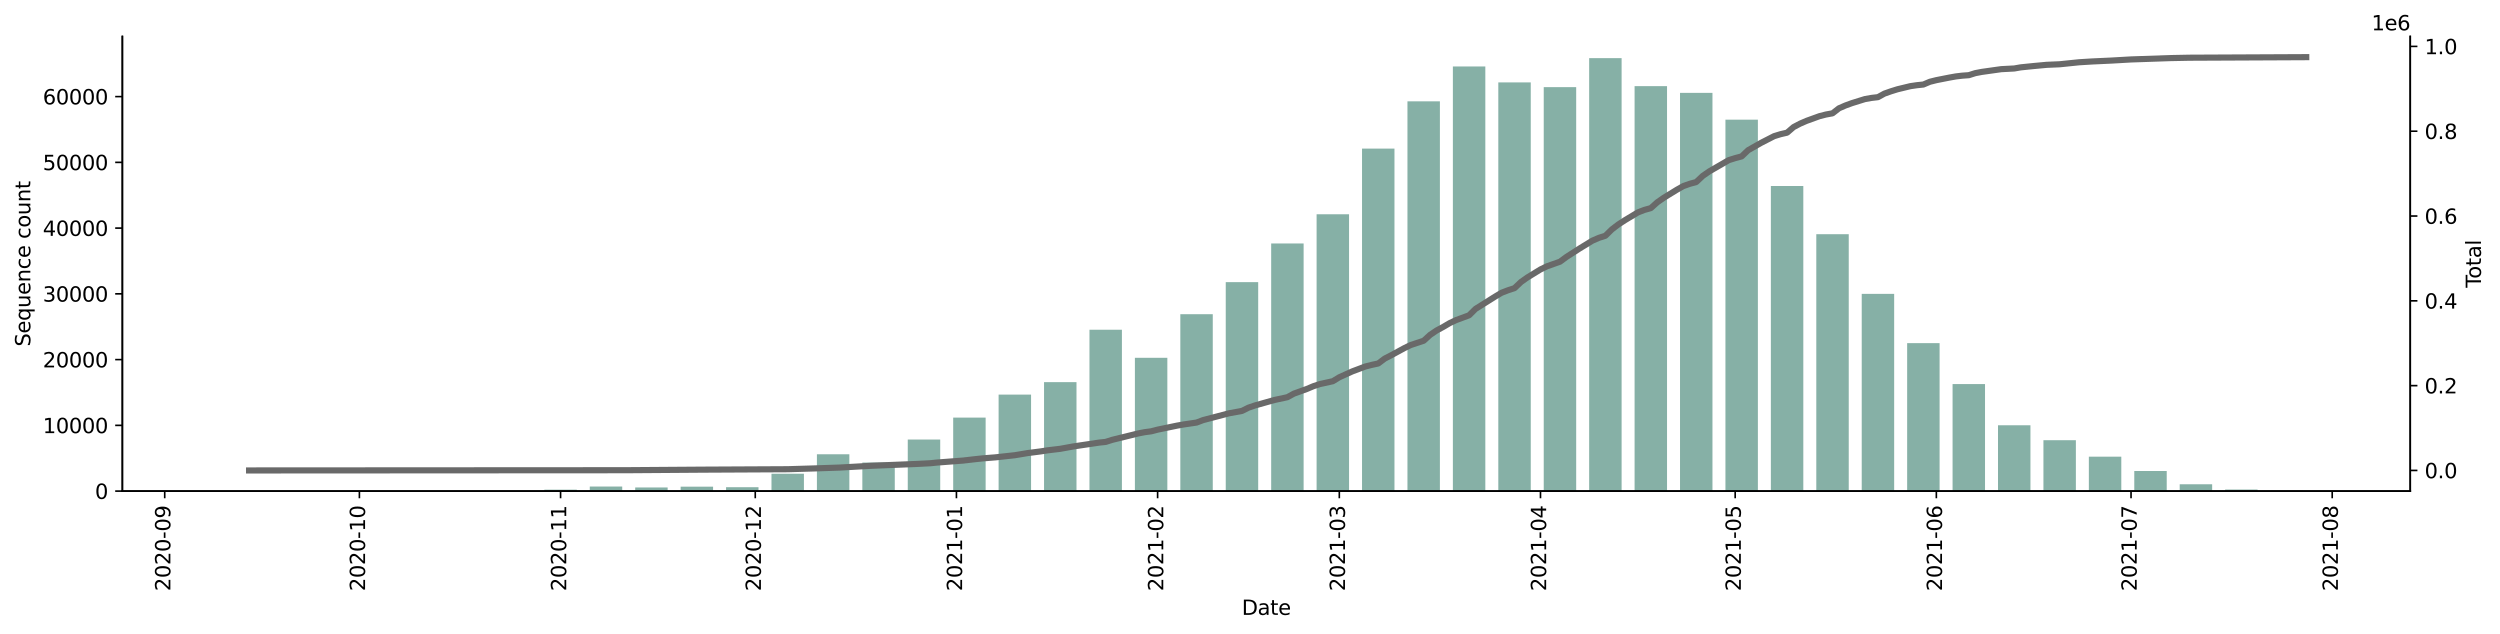 <?xml version="1.0" encoding="utf-8" standalone="no"?>
<!DOCTYPE svg PUBLIC "-//W3C//DTD SVG 1.1//EN"
  "http://www.w3.org/Graphics/SVG/1.1/DTD/svg11.dtd">
<svg height="309.219pt" version="1.1" viewBox="0 0 1219.472 309.219" width="1219.472pt" xmlns="http://www.w3.org/2000/svg" xmlns:xlink="http://www.w3.org/1999/xlink">
 <defs>
  <style type="text/css">*{stroke-linecap:butt;stroke-linejoin:round;}</style>
 </defs>
 <g id="figure_1">
  <g id="patch_1">
   <path d="M 0 309.219 
L 1219.472 309.219 
L 1219.472 0 
L 0 0 
z
" style="fill:#ffffff;"/>
  </g>
  <g id="axes_1">
   <g id="patch_2">
    <path d="M 59.691 239.558 
L 1175.691 239.558 
L 1175.691 17.798 
L 59.691 17.798 
z
" style="fill:#ffffff;"/>
   </g>
   <g id="patch_3">
    <path clip-path="url(#p32f4757b62)" d="M 110.418 239.558 
L 126.245 239.558 
L 126.245 239.555 
L 110.418 239.555 
z
" style="fill:#86b0a6;"/>
   </g>
   <g id="patch_4">
    <path clip-path="url(#p32f4757b62)" d="M 132.576 239.558 
L 148.404 239.558 
L 148.404 239.546 
L 132.576 239.546 
z
" style="fill:#86b0a6;"/>
   </g>
   <g id="patch_5">
    <path clip-path="url(#p32f4757b62)" d="M 154.735 239.558 
L 170.563 239.558 
L 170.563 239.546 
L 154.735 239.546 
z
" style="fill:#86b0a6;"/>
   </g>
   <g id="patch_6">
    <path clip-path="url(#p32f4757b62)" d="M 176.894 239.558 
L 192.721 239.558 
L 192.721 239.549 
L 176.894 239.549 
z
" style="fill:#86b0a6;"/>
   </g>
   <g id="patch_7">
    <path clip-path="url(#p32f4757b62)" d="M 199.052 239.558 
L 214.88 239.558 
L 214.88 239.533 
L 199.052 239.533 
z
" style="fill:#86b0a6;"/>
   </g>
   <g id="patch_8">
    <path clip-path="url(#p32f4757b62)" d="M 221.211 239.558 
L 237.038 239.558 
L 237.038 239.443 
L 221.211 239.443 
z
" style="fill:#86b0a6;"/>
   </g>
   <g id="patch_9">
    <path clip-path="url(#p32f4757b62)" d="M 243.369 239.558 
L 259.197 239.558 
L 259.197 239.443 
L 243.369 239.443 
z
" style="fill:#86b0a6;"/>
   </g>
   <g id="patch_10">
    <path clip-path="url(#p32f4757b62)" d="M 265.528 239.558 
L 281.355 239.558 
L 281.355 238.843 
L 265.528 238.843 
z
" style="fill:#86b0a6;"/>
   </g>
   <g id="patch_11">
    <path clip-path="url(#p32f4757b62)" d="M 287.686 239.558 
L 303.514 239.558 
L 303.514 237.326 
L 287.686 237.326 
z
" style="fill:#86b0a6;"/>
   </g>
   <g id="patch_12">
    <path clip-path="url(#p32f4757b62)" d="M 309.845 239.558 
L 325.672 239.558 
L 325.672 237.788 
L 309.845 237.788 
z
" style="fill:#86b0a6;"/>
   </g>
   <g id="patch_13">
    <path clip-path="url(#p32f4757b62)" d="M 332.003 239.558 
L 347.831 239.558 
L 347.831 237.406 
L 332.003 237.406 
z
" style="fill:#86b0a6;"/>
   </g>
   <g id="patch_14">
    <path clip-path="url(#p32f4757b62)" d="M 354.162 239.558 
L 369.99 239.558 
L 369.99 237.653 
L 354.162 237.653 
z
" style="fill:#86b0a6;"/>
   </g>
   <g id="patch_15">
    <path clip-path="url(#p32f4757b62)" d="M 376.321 239.558 
L 392.148 239.558 
L 392.148 231.097 
L 376.321 231.097 
z
" style="fill:#86b0a6;"/>
   </g>
   <g id="patch_16">
    <path clip-path="url(#p32f4757b62)" d="M 398.479 239.558 
L 414.307 239.558 
L 414.307 221.601 
L 398.479 221.601 
z
" style="fill:#86b0a6;"/>
   </g>
   <g id="patch_17">
    <path clip-path="url(#p32f4757b62)" d="M 420.638 239.558 
L 436.465 239.558 
L 436.465 225.607 
L 420.638 225.607 
z
" style="fill:#86b0a6;"/>
   </g>
   <g id="patch_18">
    <path clip-path="url(#p32f4757b62)" d="M 442.796 239.558 
L 458.624 239.558 
L 458.624 214.384 
L 442.796 214.384 
z
" style="fill:#86b0a6;"/>
   </g>
   <g id="patch_19">
    <path clip-path="url(#p32f4757b62)" d="M 464.955 239.558 
L 480.782 239.558 
L 480.782 203.71 
L 464.955 203.71 
z
" style="fill:#86b0a6;"/>
   </g>
   <g id="patch_20">
    <path clip-path="url(#p32f4757b62)" d="M 487.113 239.558 
L 502.941 239.558 
L 502.941 192.488 
L 487.113 192.488 
z
" style="fill:#86b0a6;"/>
   </g>
   <g id="patch_21">
    <path clip-path="url(#p32f4757b62)" d="M 509.272 239.558 
L 525.1 239.558 
L 525.1 186.384 
L 509.272 186.384 
z
" style="fill:#86b0a6;"/>
   </g>
   <g id="patch_22">
    <path clip-path="url(#p32f4757b62)" d="M 531.431 239.558 
L 547.258 239.558 
L 547.258 160.847 
L 531.431 160.847 
z
" style="fill:#86b0a6;"/>
   </g>
   <g id="patch_23">
    <path clip-path="url(#p32f4757b62)" d="M 553.589 239.558 
L 569.417 239.558 
L 569.417 174.52 
L 553.589 174.52 
z
" style="fill:#86b0a6;"/>
   </g>
   <g id="patch_24">
    <path clip-path="url(#p32f4757b62)" d="M 575.748 239.558 
L 591.575 239.558 
L 591.575 153.255 
L 575.748 153.255 
z
" style="fill:#86b0a6;"/>
   </g>
   <g id="patch_25">
    <path clip-path="url(#p32f4757b62)" d="M 597.906 239.558 
L 613.734 239.558 
L 613.734 137.636 
L 597.906 137.636 
z
" style="fill:#86b0a6;"/>
   </g>
   <g id="patch_26">
    <path clip-path="url(#p32f4757b62)" d="M 620.065 239.558 
L 635.892 239.558 
L 635.892 118.744 
L 620.065 118.744 
z
" style="fill:#86b0a6;"/>
   </g>
   <g id="patch_27">
    <path clip-path="url(#p32f4757b62)" d="M 642.223 239.558 
L 658.051 239.558 
L 658.051 104.523 
L 642.223 104.523 
z
" style="fill:#86b0a6;"/>
   </g>
   <g id="patch_28">
    <path clip-path="url(#p32f4757b62)" d="M 664.382 239.558 
L 680.209 239.558 
L 680.209 72.495 
L 664.382 72.495 
z
" style="fill:#86b0a6;"/>
   </g>
   <g id="patch_29">
    <path clip-path="url(#p32f4757b62)" d="M 686.54 239.558 
L 702.368 239.558 
L 702.368 49.434 
L 686.54 49.434 
z
" style="fill:#86b0a6;"/>
   </g>
   <g id="patch_30">
    <path clip-path="url(#p32f4757b62)" d="M 708.699 239.558 
L 724.527 239.558 
L 724.527 32.419 
L 708.699 32.419 
z
" style="fill:#86b0a6;"/>
   </g>
   <g id="patch_31">
    <path clip-path="url(#p32f4757b62)" d="M 730.858 239.558 
L 746.685 239.558 
L 746.685 40.2 
L 730.858 40.2 
z
" style="fill:#86b0a6;"/>
   </g>
   <g id="patch_32">
    <path clip-path="url(#p32f4757b62)" d="M 753.016 239.558 
L 768.844 239.558 
L 768.844 42.493 
L 753.016 42.493 
z
" style="fill:#86b0a6;"/>
   </g>
   <g id="patch_33">
    <path clip-path="url(#p32f4757b62)" d="M 775.175 239.558 
L 791.002 239.558 
L 791.002 28.358 
L 775.175 28.358 
z
" style="fill:#86b0a6;"/>
   </g>
   <g id="patch_34">
    <path clip-path="url(#p32f4757b62)" d="M 797.333 239.558 
L 813.161 239.558 
L 813.161 41.999 
L 797.333 41.999 
z
" style="fill:#86b0a6;"/>
   </g>
   <g id="patch_35">
    <path clip-path="url(#p32f4757b62)" d="M 819.492 239.558 
L 835.319 239.558 
L 835.319 45.293 
L 819.492 45.293 
z
" style="fill:#86b0a6;"/>
   </g>
   <g id="patch_36">
    <path clip-path="url(#p32f4757b62)" d="M 841.65 239.558 
L 857.478 239.558 
L 857.478 58.366 
L 841.65 58.366 
z
" style="fill:#86b0a6;"/>
   </g>
   <g id="patch_37">
    <path clip-path="url(#p32f4757b62)" d="M 863.809 239.558 
L 879.636 239.558 
L 879.636 90.744 
L 863.809 90.744 
z
" style="fill:#86b0a6;"/>
   </g>
   <g id="patch_38">
    <path clip-path="url(#p32f4757b62)" d="M 885.967 239.558 
L 901.795 239.558 
L 901.795 114.235 
L 885.967 114.235 
z
" style="fill:#86b0a6;"/>
   </g>
   <g id="patch_39">
    <path clip-path="url(#p32f4757b62)" d="M 908.126 239.558 
L 923.954 239.558 
L 923.954 143.329 
L 908.126 143.329 
z
" style="fill:#86b0a6;"/>
   </g>
   <g id="patch_40">
    <path clip-path="url(#p32f4757b62)" d="M 930.285 239.558 
L 946.112 239.558 
L 946.112 167.381 
L 930.285 167.381 
z
" style="fill:#86b0a6;"/>
   </g>
   <g id="patch_41">
    <path clip-path="url(#p32f4757b62)" d="M 952.443 239.558 
L 968.271 239.558 
L 968.271 187.333 
L 952.443 187.333 
z
" style="fill:#86b0a6;"/>
   </g>
   <g id="patch_42">
    <path clip-path="url(#p32f4757b62)" d="M 974.602 239.558 
L 990.429 239.558 
L 990.429 207.44 
L 974.602 207.44 
z
" style="fill:#86b0a6;"/>
   </g>
   <g id="patch_43">
    <path clip-path="url(#p32f4757b62)" d="M 996.76 239.558 
L 1012.588 239.558 
L 1012.588 214.734 
L 996.76 214.734 
z
" style="fill:#86b0a6;"/>
   </g>
   <g id="patch_44">
    <path clip-path="url(#p32f4757b62)" d="M 1018.919 239.558 
L 1034.746 239.558 
L 1034.746 222.749 
L 1018.919 222.749 
z
" style="fill:#86b0a6;"/>
   </g>
   <g id="patch_45">
    <path clip-path="url(#p32f4757b62)" d="M 1041.077 239.558 
L 1056.905 239.558 
L 1056.905 229.75 
L 1041.077 229.75 
z
" style="fill:#86b0a6;"/>
   </g>
   <g id="patch_46">
    <path clip-path="url(#p32f4757b62)" d="M 1063.236 239.558 
L 1079.063 239.558 
L 1079.063 236.216 
L 1063.236 236.216 
z
" style="fill:#86b0a6;"/>
   </g>
   <g id="patch_47">
    <path clip-path="url(#p32f4757b62)" d="M 1085.394 239.558 
L 1101.222 239.558 
L 1101.222 238.798 
L 1085.394 238.798 
z
" style="fill:#86b0a6;"/>
   </g>
   <g id="patch_48">
    <path clip-path="url(#p32f4757b62)" d="M 1107.553 239.558 
L 1123.381 239.558 
L 1123.381 239.449 
L 1107.553 239.449 
z
" style="fill:#86b0a6;"/>
   </g>
   <g id="matplotlib.axis_1">
    <g id="xtick_1">
     <g id="line2d_1">
      <defs>
       <path d="M 0 0 
L 0 3.5 
" id="m1ae483034f" style="stroke:#000000;stroke-width:0.8;"/>
      </defs>
      <g>
       <use style="stroke:#000000;stroke-width:0.8;" x="80.346" xlink:href="#m1ae483034f" y="239.558"/>
      </g>
     </g>
     <g id="text_1">
      <!-- 2020-09 -->
      <g transform="translate(83.105 288.341)rotate(-90)scale(0.1 -0.1)">
       <defs>
        <path d="M 1228 531 
L 3431 531 
L 3431 0 
L 469 0 
L 469 531 
Q 828 903 1448 1529 
Q 2069 2156 2228 2338 
Q 2531 2678 2651 2914 
Q 2772 3150 2772 3378 
Q 2772 3750 2511 3984 
Q 2250 4219 1831 4219 
Q 1534 4219 1204 4116 
Q 875 4013 500 3803 
L 500 4441 
Q 881 4594 1212 4672 
Q 1544 4750 1819 4750 
Q 2544 4750 2975 4387 
Q 3406 4025 3406 3419 
Q 3406 3131 3298 2873 
Q 3191 2616 2906 2266 
Q 2828 2175 2409 1742 
Q 1991 1309 1228 531 
z
" id="DejaVuSans-32" transform="scale(0.016)"/>
        <path d="M 2034 4250 
Q 1547 4250 1301 3770 
Q 1056 3291 1056 2328 
Q 1056 1369 1301 889 
Q 1547 409 2034 409 
Q 2525 409 2770 889 
Q 3016 1369 3016 2328 
Q 3016 3291 2770 3770 
Q 2525 4250 2034 4250 
z
M 2034 4750 
Q 2819 4750 3233 4129 
Q 3647 3509 3647 2328 
Q 3647 1150 3233 529 
Q 2819 -91 2034 -91 
Q 1250 -91 836 529 
Q 422 1150 422 2328 
Q 422 3509 836 4129 
Q 1250 4750 2034 4750 
z
" id="DejaVuSans-30" transform="scale(0.016)"/>
        <path d="M 313 2009 
L 1997 2009 
L 1997 1497 
L 313 1497 
L 313 2009 
z
" id="DejaVuSans-2d" transform="scale(0.016)"/>
        <path d="M 703 97 
L 703 672 
Q 941 559 1184 500 
Q 1428 441 1663 441 
Q 2288 441 2617 861 
Q 2947 1281 2994 2138 
Q 2813 1869 2534 1725 
Q 2256 1581 1919 1581 
Q 1219 1581 811 2004 
Q 403 2428 403 3163 
Q 403 3881 828 4315 
Q 1253 4750 1959 4750 
Q 2769 4750 3195 4129 
Q 3622 3509 3622 2328 
Q 3622 1225 3098 567 
Q 2575 -91 1691 -91 
Q 1453 -91 1209 -44 
Q 966 3 703 97 
z
M 1959 2075 
Q 2384 2075 2632 2365 
Q 2881 2656 2881 3163 
Q 2881 3666 2632 3958 
Q 2384 4250 1959 4250 
Q 1534 4250 1286 3958 
Q 1038 3666 1038 3163 
Q 1038 2656 1286 2365 
Q 1534 2075 1959 2075 
z
" id="DejaVuSans-39" transform="scale(0.016)"/>
       </defs>
       <use xlink:href="#DejaVuSans-32"/>
       <use x="63.623" xlink:href="#DejaVuSans-30"/>
       <use x="127.246" xlink:href="#DejaVuSans-32"/>
       <use x="190.869" xlink:href="#DejaVuSans-30"/>
       <use x="254.492" xlink:href="#DejaVuSans-2d"/>
       <use x="290.576" xlink:href="#DejaVuSans-30"/>
       <use x="354.199" xlink:href="#DejaVuSans-39"/>
      </g>
     </g>
    </g>
    <g id="xtick_2">
     <g id="line2d_2">
      <g>
       <use style="stroke:#000000;stroke-width:0.8;" x="175.311" xlink:href="#m1ae483034f" y="239.558"/>
      </g>
     </g>
     <g id="text_2">
      <!-- 2020-10 -->
      <g transform="translate(178.07 288.341)rotate(-90)scale(0.1 -0.1)">
       <defs>
        <path d="M 794 531 
L 1825 531 
L 1825 4091 
L 703 3866 
L 703 4441 
L 1819 4666 
L 2450 4666 
L 2450 531 
L 3481 531 
L 3481 0 
L 794 0 
L 794 531 
z
" id="DejaVuSans-31" transform="scale(0.016)"/>
       </defs>
       <use xlink:href="#DejaVuSans-32"/>
       <use x="63.623" xlink:href="#DejaVuSans-30"/>
       <use x="127.246" xlink:href="#DejaVuSans-32"/>
       <use x="190.869" xlink:href="#DejaVuSans-30"/>
       <use x="254.492" xlink:href="#DejaVuSans-2d"/>
       <use x="290.576" xlink:href="#DejaVuSans-31"/>
       <use x="354.199" xlink:href="#DejaVuSans-30"/>
      </g>
     </g>
    </g>
    <g id="xtick_3">
     <g id="line2d_3">
      <g>
       <use style="stroke:#000000;stroke-width:0.8;" x="273.442" xlink:href="#m1ae483034f" y="239.558"/>
      </g>
     </g>
     <g id="text_3">
      <!-- 2020-11 -->
      <g transform="translate(276.201 288.341)rotate(-90)scale(0.1 -0.1)">
       <use xlink:href="#DejaVuSans-32"/>
       <use x="63.623" xlink:href="#DejaVuSans-30"/>
       <use x="127.246" xlink:href="#DejaVuSans-32"/>
       <use x="190.869" xlink:href="#DejaVuSans-30"/>
       <use x="254.492" xlink:href="#DejaVuSans-2d"/>
       <use x="290.576" xlink:href="#DejaVuSans-31"/>
       <use x="354.199" xlink:href="#DejaVuSans-31"/>
      </g>
     </g>
    </g>
    <g id="xtick_4">
     <g id="line2d_4">
      <g>
       <use style="stroke:#000000;stroke-width:0.8;" x="368.407" xlink:href="#m1ae483034f" y="239.558"/>
      </g>
     </g>
     <g id="text_4">
      <!-- 2020-12 -->
      <g transform="translate(371.166 288.341)rotate(-90)scale(0.1 -0.1)">
       <use xlink:href="#DejaVuSans-32"/>
       <use x="63.623" xlink:href="#DejaVuSans-30"/>
       <use x="127.246" xlink:href="#DejaVuSans-32"/>
       <use x="190.869" xlink:href="#DejaVuSans-30"/>
       <use x="254.492" xlink:href="#DejaVuSans-2d"/>
       <use x="290.576" xlink:href="#DejaVuSans-31"/>
       <use x="354.199" xlink:href="#DejaVuSans-32"/>
      </g>
     </g>
    </g>
    <g id="xtick_5">
     <g id="line2d_5">
      <g>
       <use style="stroke:#000000;stroke-width:0.8;" x="466.538" xlink:href="#m1ae483034f" y="239.558"/>
      </g>
     </g>
     <g id="text_5">
      <!-- 2021-01 -->
      <g transform="translate(469.297 288.341)rotate(-90)scale(0.1 -0.1)">
       <use xlink:href="#DejaVuSans-32"/>
       <use x="63.623" xlink:href="#DejaVuSans-30"/>
       <use x="127.246" xlink:href="#DejaVuSans-32"/>
       <use x="190.869" xlink:href="#DejaVuSans-31"/>
       <use x="254.492" xlink:href="#DejaVuSans-2d"/>
       <use x="290.576" xlink:href="#DejaVuSans-30"/>
       <use x="354.199" xlink:href="#DejaVuSans-31"/>
      </g>
     </g>
    </g>
    <g id="xtick_6">
     <g id="line2d_6">
      <g>
       <use style="stroke:#000000;stroke-width:0.8;" x="564.668" xlink:href="#m1ae483034f" y="239.558"/>
      </g>
     </g>
     <g id="text_6">
      <!-- 2021-02 -->
      <g transform="translate(567.428 288.341)rotate(-90)scale(0.1 -0.1)">
       <use xlink:href="#DejaVuSans-32"/>
       <use x="63.623" xlink:href="#DejaVuSans-30"/>
       <use x="127.246" xlink:href="#DejaVuSans-32"/>
       <use x="190.869" xlink:href="#DejaVuSans-31"/>
       <use x="254.492" xlink:href="#DejaVuSans-2d"/>
       <use x="290.576" xlink:href="#DejaVuSans-30"/>
       <use x="354.199" xlink:href="#DejaVuSans-32"/>
      </g>
     </g>
    </g>
    <g id="xtick_7">
     <g id="line2d_7">
      <g>
       <use style="stroke:#000000;stroke-width:0.8;" x="653.303" xlink:href="#m1ae483034f" y="239.558"/>
      </g>
     </g>
     <g id="text_7">
      <!-- 2021-03 -->
      <g transform="translate(656.062 288.341)rotate(-90)scale(0.1 -0.1)">
       <defs>
        <path d="M 2597 2516 
Q 3050 2419 3304 2112 
Q 3559 1806 3559 1356 
Q 3559 666 3084 287 
Q 2609 -91 1734 -91 
Q 1441 -91 1130 -33 
Q 819 25 488 141 
L 488 750 
Q 750 597 1062 519 
Q 1375 441 1716 441 
Q 2309 441 2620 675 
Q 2931 909 2931 1356 
Q 2931 1769 2642 2001 
Q 2353 2234 1838 2234 
L 1294 2234 
L 1294 2753 
L 1863 2753 
Q 2328 2753 2575 2939 
Q 2822 3125 2822 3475 
Q 2822 3834 2567 4026 
Q 2313 4219 1838 4219 
Q 1578 4219 1281 4162 
Q 984 4106 628 3988 
L 628 4550 
Q 988 4650 1302 4700 
Q 1616 4750 1894 4750 
Q 2613 4750 3031 4423 
Q 3450 4097 3450 3541 
Q 3450 3153 3228 2886 
Q 3006 2619 2597 2516 
z
" id="DejaVuSans-33" transform="scale(0.016)"/>
       </defs>
       <use xlink:href="#DejaVuSans-32"/>
       <use x="63.623" xlink:href="#DejaVuSans-30"/>
       <use x="127.246" xlink:href="#DejaVuSans-32"/>
       <use x="190.869" xlink:href="#DejaVuSans-31"/>
       <use x="254.492" xlink:href="#DejaVuSans-2d"/>
       <use x="290.576" xlink:href="#DejaVuSans-30"/>
       <use x="354.199" xlink:href="#DejaVuSans-33"/>
      </g>
     </g>
    </g>
    <g id="xtick_8">
     <g id="line2d_8">
      <g>
       <use style="stroke:#000000;stroke-width:0.8;" x="751.433" xlink:href="#m1ae483034f" y="239.558"/>
      </g>
     </g>
     <g id="text_8">
      <!-- 2021-04 -->
      <g transform="translate(754.193 288.341)rotate(-90)scale(0.1 -0.1)">
       <defs>
        <path d="M 2419 4116 
L 825 1625 
L 2419 1625 
L 2419 4116 
z
M 2253 4666 
L 3047 4666 
L 3047 1625 
L 3713 1625 
L 3713 1100 
L 3047 1100 
L 3047 0 
L 2419 0 
L 2419 1100 
L 313 1100 
L 313 1709 
L 2253 4666 
z
" id="DejaVuSans-34" transform="scale(0.016)"/>
       </defs>
       <use xlink:href="#DejaVuSans-32"/>
       <use x="63.623" xlink:href="#DejaVuSans-30"/>
       <use x="127.246" xlink:href="#DejaVuSans-32"/>
       <use x="190.869" xlink:href="#DejaVuSans-31"/>
       <use x="254.492" xlink:href="#DejaVuSans-2d"/>
       <use x="290.576" xlink:href="#DejaVuSans-30"/>
       <use x="354.199" xlink:href="#DejaVuSans-34"/>
      </g>
     </g>
    </g>
    <g id="xtick_9">
     <g id="line2d_9">
      <g>
       <use style="stroke:#000000;stroke-width:0.8;" x="846.399" xlink:href="#m1ae483034f" y="239.558"/>
      </g>
     </g>
     <g id="text_9">
      <!-- 2021-05 -->
      <g transform="translate(849.158 288.341)rotate(-90)scale(0.1 -0.1)">
       <defs>
        <path d="M 691 4666 
L 3169 4666 
L 3169 4134 
L 1269 4134 
L 1269 2991 
Q 1406 3038 1543 3061 
Q 1681 3084 1819 3084 
Q 2600 3084 3056 2656 
Q 3513 2228 3513 1497 
Q 3513 744 3044 326 
Q 2575 -91 1722 -91 
Q 1428 -91 1123 -41 
Q 819 9 494 109 
L 494 744 
Q 775 591 1075 516 
Q 1375 441 1709 441 
Q 2250 441 2565 725 
Q 2881 1009 2881 1497 
Q 2881 1984 2565 2268 
Q 2250 2553 1709 2553 
Q 1456 2553 1204 2497 
Q 953 2441 691 2322 
L 691 4666 
z
" id="DejaVuSans-35" transform="scale(0.016)"/>
       </defs>
       <use xlink:href="#DejaVuSans-32"/>
       <use x="63.623" xlink:href="#DejaVuSans-30"/>
       <use x="127.246" xlink:href="#DejaVuSans-32"/>
       <use x="190.869" xlink:href="#DejaVuSans-31"/>
       <use x="254.492" xlink:href="#DejaVuSans-2d"/>
       <use x="290.576" xlink:href="#DejaVuSans-30"/>
       <use x="354.199" xlink:href="#DejaVuSans-35"/>
      </g>
     </g>
    </g>
    <g id="xtick_10">
     <g id="line2d_10">
      <g>
       <use style="stroke:#000000;stroke-width:0.8;" x="944.529" xlink:href="#m1ae483034f" y="239.558"/>
      </g>
     </g>
     <g id="text_10">
      <!-- 2021-06 -->
      <g transform="translate(947.289 288.341)rotate(-90)scale(0.1 -0.1)">
       <defs>
        <path d="M 2113 2584 
Q 1688 2584 1439 2293 
Q 1191 2003 1191 1497 
Q 1191 994 1439 701 
Q 1688 409 2113 409 
Q 2538 409 2786 701 
Q 3034 994 3034 1497 
Q 3034 2003 2786 2293 
Q 2538 2584 2113 2584 
z
M 3366 4563 
L 3366 3988 
Q 3128 4100 2886 4159 
Q 2644 4219 2406 4219 
Q 1781 4219 1451 3797 
Q 1122 3375 1075 2522 
Q 1259 2794 1537 2939 
Q 1816 3084 2150 3084 
Q 2853 3084 3261 2657 
Q 3669 2231 3669 1497 
Q 3669 778 3244 343 
Q 2819 -91 2113 -91 
Q 1303 -91 875 529 
Q 447 1150 447 2328 
Q 447 3434 972 4092 
Q 1497 4750 2381 4750 
Q 2619 4750 2861 4703 
Q 3103 4656 3366 4563 
z
" id="DejaVuSans-36" transform="scale(0.016)"/>
       </defs>
       <use xlink:href="#DejaVuSans-32"/>
       <use x="63.623" xlink:href="#DejaVuSans-30"/>
       <use x="127.246" xlink:href="#DejaVuSans-32"/>
       <use x="190.869" xlink:href="#DejaVuSans-31"/>
       <use x="254.492" xlink:href="#DejaVuSans-2d"/>
       <use x="290.576" xlink:href="#DejaVuSans-30"/>
       <use x="354.199" xlink:href="#DejaVuSans-36"/>
      </g>
     </g>
    </g>
    <g id="xtick_11">
     <g id="line2d_11">
      <g>
       <use style="stroke:#000000;stroke-width:0.8;" x="1039.495" xlink:href="#m1ae483034f" y="239.558"/>
      </g>
     </g>
     <g id="text_11">
      <!-- 2021-07 -->
      <g transform="translate(1042.254 288.341)rotate(-90)scale(0.1 -0.1)">
       <defs>
        <path d="M 525 4666 
L 3525 4666 
L 3525 4397 
L 1831 0 
L 1172 0 
L 2766 4134 
L 525 4134 
L 525 4666 
z
" id="DejaVuSans-37" transform="scale(0.016)"/>
       </defs>
       <use xlink:href="#DejaVuSans-32"/>
       <use x="63.623" xlink:href="#DejaVuSans-30"/>
       <use x="127.246" xlink:href="#DejaVuSans-32"/>
       <use x="190.869" xlink:href="#DejaVuSans-31"/>
       <use x="254.492" xlink:href="#DejaVuSans-2d"/>
       <use x="290.576" xlink:href="#DejaVuSans-30"/>
       <use x="354.199" xlink:href="#DejaVuSans-37"/>
      </g>
     </g>
    </g>
    <g id="xtick_12">
     <g id="line2d_12">
      <g>
       <use style="stroke:#000000;stroke-width:0.8;" x="1137.625" xlink:href="#m1ae483034f" y="239.558"/>
      </g>
     </g>
     <g id="text_12">
      <!-- 2021-08 -->
      <g transform="translate(1140.385 288.341)rotate(-90)scale(0.1 -0.1)">
       <defs>
        <path d="M 2034 2216 
Q 1584 2216 1326 1975 
Q 1069 1734 1069 1313 
Q 1069 891 1326 650 
Q 1584 409 2034 409 
Q 2484 409 2743 651 
Q 3003 894 3003 1313 
Q 3003 1734 2745 1975 
Q 2488 2216 2034 2216 
z
M 1403 2484 
Q 997 2584 770 2862 
Q 544 3141 544 3541 
Q 544 4100 942 4425 
Q 1341 4750 2034 4750 
Q 2731 4750 3128 4425 
Q 3525 4100 3525 3541 
Q 3525 3141 3298 2862 
Q 3072 2584 2669 2484 
Q 3125 2378 3379 2068 
Q 3634 1759 3634 1313 
Q 3634 634 3220 271 
Q 2806 -91 2034 -91 
Q 1263 -91 848 271 
Q 434 634 434 1313 
Q 434 1759 690 2068 
Q 947 2378 1403 2484 
z
M 1172 3481 
Q 1172 3119 1398 2916 
Q 1625 2713 2034 2713 
Q 2441 2713 2670 2916 
Q 2900 3119 2900 3481 
Q 2900 3844 2670 4047 
Q 2441 4250 2034 4250 
Q 1625 4250 1398 4047 
Q 1172 3844 1172 3481 
z
" id="DejaVuSans-38" transform="scale(0.016)"/>
       </defs>
       <use xlink:href="#DejaVuSans-32"/>
       <use x="63.623" xlink:href="#DejaVuSans-30"/>
       <use x="127.246" xlink:href="#DejaVuSans-32"/>
       <use x="190.869" xlink:href="#DejaVuSans-31"/>
       <use x="254.492" xlink:href="#DejaVuSans-2d"/>
       <use x="290.576" xlink:href="#DejaVuSans-30"/>
       <use x="354.199" xlink:href="#DejaVuSans-38"/>
      </g>
     </g>
    </g>
    <g id="text_13">
     <!-- Date -->
     <g transform="translate(605.74 299.94)scale(0.1 -0.1)">
      <defs>
       <path d="M 1259 4147 
L 1259 519 
L 2022 519 
Q 2988 519 3436 956 
Q 3884 1394 3884 2338 
Q 3884 3275 3436 3711 
Q 2988 4147 2022 4147 
L 1259 4147 
z
M 628 4666 
L 1925 4666 
Q 3281 4666 3915 4102 
Q 4550 3538 4550 2338 
Q 4550 1131 3912 565 
Q 3275 0 1925 0 
L 628 0 
L 628 4666 
z
" id="DejaVuSans-44" transform="scale(0.016)"/>
       <path d="M 2194 1759 
Q 1497 1759 1228 1600 
Q 959 1441 959 1056 
Q 959 750 1161 570 
Q 1363 391 1709 391 
Q 2188 391 2477 730 
Q 2766 1069 2766 1631 
L 2766 1759 
L 2194 1759 
z
M 3341 1997 
L 3341 0 
L 2766 0 
L 2766 531 
Q 2569 213 2275 61 
Q 1981 -91 1556 -91 
Q 1019 -91 701 211 
Q 384 513 384 1019 
Q 384 1609 779 1909 
Q 1175 2209 1959 2209 
L 2766 2209 
L 2766 2266 
Q 2766 2663 2505 2880 
Q 2244 3097 1772 3097 
Q 1472 3097 1187 3025 
Q 903 2953 641 2809 
L 641 3341 
Q 956 3463 1253 3523 
Q 1550 3584 1831 3584 
Q 2591 3584 2966 3190 
Q 3341 2797 3341 1997 
z
" id="DejaVuSans-61" transform="scale(0.016)"/>
       <path d="M 1172 4494 
L 1172 3500 
L 2356 3500 
L 2356 3053 
L 1172 3053 
L 1172 1153 
Q 1172 725 1289 603 
Q 1406 481 1766 481 
L 2356 481 
L 2356 0 
L 1766 0 
Q 1100 0 847 248 
Q 594 497 594 1153 
L 594 3053 
L 172 3053 
L 172 3500 
L 594 3500 
L 594 4494 
L 1172 4494 
z
" id="DejaVuSans-74" transform="scale(0.016)"/>
       <path d="M 3597 1894 
L 3597 1613 
L 953 1613 
Q 991 1019 1311 708 
Q 1631 397 2203 397 
Q 2534 397 2845 478 
Q 3156 559 3463 722 
L 3463 178 
Q 3153 47 2828 -22 
Q 2503 -91 2169 -91 
Q 1331 -91 842 396 
Q 353 884 353 1716 
Q 353 2575 817 3079 
Q 1281 3584 2069 3584 
Q 2775 3584 3186 3129 
Q 3597 2675 3597 1894 
z
M 3022 2063 
Q 3016 2534 2758 2815 
Q 2500 3097 2075 3097 
Q 1594 3097 1305 2825 
Q 1016 2553 972 2059 
L 3022 2063 
z
" id="DejaVuSans-65" transform="scale(0.016)"/>
      </defs>
      <use xlink:href="#DejaVuSans-44"/>
      <use x="77.002" xlink:href="#DejaVuSans-61"/>
      <use x="138.281" xlink:href="#DejaVuSans-74"/>
      <use x="177.49" xlink:href="#DejaVuSans-65"/>
     </g>
    </g>
   </g>
   <g id="matplotlib.axis_2">
    <g id="ytick_1">
     <g id="line2d_13">
      <defs>
       <path d="M 0 0 
L -3.5 0 
" id="md1bac950b7" style="stroke:#000000;stroke-width:0.8;"/>
      </defs>
      <g>
       <use style="stroke:#000000;stroke-width:0.8;" x="59.691" xlink:href="#md1bac950b7" y="239.558"/>
      </g>
     </g>
     <g id="text_14">
      <!-- 0 -->
      <g transform="translate(46.328 243.358)scale(0.1 -0.1)">
       <use xlink:href="#DejaVuSans-30"/>
      </g>
     </g>
    </g>
    <g id="ytick_2">
     <g id="line2d_14">
      <g>
       <use style="stroke:#000000;stroke-width:0.8;" x="59.691" xlink:href="#md1bac950b7" y="207.485"/>
      </g>
     </g>
     <g id="text_15">
      <!-- 10000 -->
      <g transform="translate(20.878 211.284)scale(0.1 -0.1)">
       <use xlink:href="#DejaVuSans-31"/>
       <use x="63.623" xlink:href="#DejaVuSans-30"/>
       <use x="127.246" xlink:href="#DejaVuSans-30"/>
       <use x="190.869" xlink:href="#DejaVuSans-30"/>
       <use x="254.492" xlink:href="#DejaVuSans-30"/>
      </g>
     </g>
    </g>
    <g id="ytick_3">
     <g id="line2d_15">
      <g>
       <use style="stroke:#000000;stroke-width:0.8;" x="59.691" xlink:href="#md1bac950b7" y="175.412"/>
      </g>
     </g>
     <g id="text_16">
      <!-- 20000 -->
      <g transform="translate(20.878 179.211)scale(0.1 -0.1)">
       <use xlink:href="#DejaVuSans-32"/>
       <use x="63.623" xlink:href="#DejaVuSans-30"/>
       <use x="127.246" xlink:href="#DejaVuSans-30"/>
       <use x="190.869" xlink:href="#DejaVuSans-30"/>
       <use x="254.492" xlink:href="#DejaVuSans-30"/>
      </g>
     </g>
    </g>
    <g id="ytick_4">
     <g id="line2d_16">
      <g>
       <use style="stroke:#000000;stroke-width:0.8;" x="59.691" xlink:href="#md1bac950b7" y="143.338"/>
      </g>
     </g>
     <g id="text_17">
      <!-- 30000 -->
      <g transform="translate(20.878 147.138)scale(0.1 -0.1)">
       <use xlink:href="#DejaVuSans-33"/>
       <use x="63.623" xlink:href="#DejaVuSans-30"/>
       <use x="127.246" xlink:href="#DejaVuSans-30"/>
       <use x="190.869" xlink:href="#DejaVuSans-30"/>
       <use x="254.492" xlink:href="#DejaVuSans-30"/>
      </g>
     </g>
    </g>
    <g id="ytick_5">
     <g id="line2d_17">
      <g>
       <use style="stroke:#000000;stroke-width:0.8;" x="59.691" xlink:href="#md1bac950b7" y="111.265"/>
      </g>
     </g>
     <g id="text_18">
      <!-- 40000 -->
      <g transform="translate(20.878 115.064)scale(0.1 -0.1)">
       <use xlink:href="#DejaVuSans-34"/>
       <use x="63.623" xlink:href="#DejaVuSans-30"/>
       <use x="127.246" xlink:href="#DejaVuSans-30"/>
       <use x="190.869" xlink:href="#DejaVuSans-30"/>
       <use x="254.492" xlink:href="#DejaVuSans-30"/>
      </g>
     </g>
    </g>
    <g id="ytick_6">
     <g id="line2d_18">
      <g>
       <use style="stroke:#000000;stroke-width:0.8;" x="59.691" xlink:href="#md1bac950b7" y="79.192"/>
      </g>
     </g>
     <g id="text_19">
      <!-- 50000 -->
      <g transform="translate(20.878 82.991)scale(0.1 -0.1)">
       <use xlink:href="#DejaVuSans-35"/>
       <use x="63.623" xlink:href="#DejaVuSans-30"/>
       <use x="127.246" xlink:href="#DejaVuSans-30"/>
       <use x="190.869" xlink:href="#DejaVuSans-30"/>
       <use x="254.492" xlink:href="#DejaVuSans-30"/>
      </g>
     </g>
    </g>
    <g id="ytick_7">
     <g id="line2d_19">
      <g>
       <use style="stroke:#000000;stroke-width:0.8;" x="59.691" xlink:href="#md1bac950b7" y="47.118"/>
      </g>
     </g>
     <g id="text_20">
      <!-- 60000 -->
      <g transform="translate(20.878 50.917)scale(0.1 -0.1)">
       <use xlink:href="#DejaVuSans-36"/>
       <use x="63.623" xlink:href="#DejaVuSans-30"/>
       <use x="127.246" xlink:href="#DejaVuSans-30"/>
       <use x="190.869" xlink:href="#DejaVuSans-30"/>
       <use x="254.492" xlink:href="#DejaVuSans-30"/>
      </g>
     </g>
    </g>
    <g id="text_21">
     <!-- Sequence count -->
     <g transform="translate(14.798 169.039)rotate(-90)scale(0.1 -0.1)">
      <defs>
       <path d="M 3425 4513 
L 3425 3897 
Q 3066 4069 2747 4153 
Q 2428 4238 2131 4238 
Q 1616 4238 1336 4038 
Q 1056 3838 1056 3469 
Q 1056 3159 1242 3001 
Q 1428 2844 1947 2747 
L 2328 2669 
Q 3034 2534 3370 2195 
Q 3706 1856 3706 1288 
Q 3706 609 3251 259 
Q 2797 -91 1919 -91 
Q 1588 -91 1214 -16 
Q 841 59 441 206 
L 441 856 
Q 825 641 1194 531 
Q 1563 422 1919 422 
Q 2459 422 2753 634 
Q 3047 847 3047 1241 
Q 3047 1584 2836 1778 
Q 2625 1972 2144 2069 
L 1759 2144 
Q 1053 2284 737 2584 
Q 422 2884 422 3419 
Q 422 4038 858 4394 
Q 1294 4750 2059 4750 
Q 2388 4750 2728 4690 
Q 3069 4631 3425 4513 
z
" id="DejaVuSans-53" transform="scale(0.016)"/>
       <path d="M 947 1747 
Q 947 1113 1208 752 
Q 1469 391 1925 391 
Q 2381 391 2643 752 
Q 2906 1113 2906 1747 
Q 2906 2381 2643 2742 
Q 2381 3103 1925 3103 
Q 1469 3103 1208 2742 
Q 947 2381 947 1747 
z
M 2906 525 
Q 2725 213 2448 61 
Q 2172 -91 1784 -91 
Q 1150 -91 751 415 
Q 353 922 353 1747 
Q 353 2572 751 3078 
Q 1150 3584 1784 3584 
Q 2172 3584 2448 3432 
Q 2725 3281 2906 2969 
L 2906 3500 
L 3481 3500 
L 3481 -1331 
L 2906 -1331 
L 2906 525 
z
" id="DejaVuSans-71" transform="scale(0.016)"/>
       <path d="M 544 1381 
L 544 3500 
L 1119 3500 
L 1119 1403 
Q 1119 906 1312 657 
Q 1506 409 1894 409 
Q 2359 409 2629 706 
Q 2900 1003 2900 1516 
L 2900 3500 
L 3475 3500 
L 3475 0 
L 2900 0 
L 2900 538 
Q 2691 219 2414 64 
Q 2138 -91 1772 -91 
Q 1169 -91 856 284 
Q 544 659 544 1381 
z
M 1991 3584 
L 1991 3584 
z
" id="DejaVuSans-75" transform="scale(0.016)"/>
       <path d="M 3513 2113 
L 3513 0 
L 2938 0 
L 2938 2094 
Q 2938 2591 2744 2837 
Q 2550 3084 2163 3084 
Q 1697 3084 1428 2787 
Q 1159 2491 1159 1978 
L 1159 0 
L 581 0 
L 581 3500 
L 1159 3500 
L 1159 2956 
Q 1366 3272 1645 3428 
Q 1925 3584 2291 3584 
Q 2894 3584 3203 3211 
Q 3513 2838 3513 2113 
z
" id="DejaVuSans-6e" transform="scale(0.016)"/>
       <path d="M 3122 3366 
L 3122 2828 
Q 2878 2963 2633 3030 
Q 2388 3097 2138 3097 
Q 1578 3097 1268 2742 
Q 959 2388 959 1747 
Q 959 1106 1268 751 
Q 1578 397 2138 397 
Q 2388 397 2633 464 
Q 2878 531 3122 666 
L 3122 134 
Q 2881 22 2623 -34 
Q 2366 -91 2075 -91 
Q 1284 -91 818 406 
Q 353 903 353 1747 
Q 353 2603 823 3093 
Q 1294 3584 2113 3584 
Q 2378 3584 2631 3529 
Q 2884 3475 3122 3366 
z
" id="DejaVuSans-63" transform="scale(0.016)"/>
       <path id="DejaVuSans-20" transform="scale(0.016)"/>
       <path d="M 1959 3097 
Q 1497 3097 1228 2736 
Q 959 2375 959 1747 
Q 959 1119 1226 758 
Q 1494 397 1959 397 
Q 2419 397 2687 759 
Q 2956 1122 2956 1747 
Q 2956 2369 2687 2733 
Q 2419 3097 1959 3097 
z
M 1959 3584 
Q 2709 3584 3137 3096 
Q 3566 2609 3566 1747 
Q 3566 888 3137 398 
Q 2709 -91 1959 -91 
Q 1206 -91 779 398 
Q 353 888 353 1747 
Q 353 2609 779 3096 
Q 1206 3584 1959 3584 
z
" id="DejaVuSans-6f" transform="scale(0.016)"/>
      </defs>
      <use xlink:href="#DejaVuSans-53"/>
      <use x="63.477" xlink:href="#DejaVuSans-65"/>
      <use x="125" xlink:href="#DejaVuSans-71"/>
      <use x="188.477" xlink:href="#DejaVuSans-75"/>
      <use x="251.855" xlink:href="#DejaVuSans-65"/>
      <use x="313.379" xlink:href="#DejaVuSans-6e"/>
      <use x="376.758" xlink:href="#DejaVuSans-63"/>
      <use x="431.738" xlink:href="#DejaVuSans-65"/>
      <use x="493.262" xlink:href="#DejaVuSans-20"/>
      <use x="525.049" xlink:href="#DejaVuSans-63"/>
      <use x="580.029" xlink:href="#DejaVuSans-6f"/>
      <use x="641.211" xlink:href="#DejaVuSans-75"/>
      <use x="704.59" xlink:href="#DejaVuSans-6e"/>
      <use x="767.969" xlink:href="#DejaVuSans-74"/>
     </g>
    </g>
   </g>
   <g id="patch_49">
    <path d="M 59.691 239.558 
L 59.691 17.798 
" style="fill:none;stroke:#000000;stroke-linecap:square;stroke-linejoin:miter;stroke-width:0.8;"/>
   </g>
   <g id="patch_50">
    <path d="M 1175.691 239.558 
L 1175.691 17.798 
" style="fill:none;stroke:#000000;stroke-linecap:square;stroke-linejoin:miter;stroke-width:0.8;"/>
   </g>
   <g id="patch_51">
    <path d="M 59.691 239.558 
L 1175.691 239.558 
" style="fill:none;stroke:#000000;stroke-linecap:square;stroke-linejoin:miter;stroke-width:0.8;"/>
   </g>
  </g>
  <g id="axes_2">
   <g id="matplotlib.axis_3">
    <g id="ytick_8">
     <g id="line2d_20">
      <defs>
       <path d="M 0 0 
L 3.5 0 
" id="me3dd114bb6" style="stroke:#000000;stroke-width:0.8;"/>
      </defs>
      <g>
       <use style="stroke:#000000;stroke-width:0.8;" x="1175.691" xlink:href="#me3dd114bb6" y="229.479"/>
      </g>
     </g>
     <g id="text_22">
      <!-- 0.0 -->
      <g transform="translate(1182.691 233.278)scale(0.1 -0.1)">
       <defs>
        <path d="M 684 794 
L 1344 794 
L 1344 0 
L 684 0 
L 684 794 
z
" id="DejaVuSans-2e" transform="scale(0.016)"/>
       </defs>
       <use xlink:href="#DejaVuSans-30"/>
       <use x="63.623" xlink:href="#DejaVuSans-2e"/>
       <use x="95.41" xlink:href="#DejaVuSans-30"/>
      </g>
     </g>
    </g>
    <g id="ytick_9">
     <g id="line2d_21">
      <g>
       <use style="stroke:#000000;stroke-width:0.8;" x="1175.691" xlink:href="#me3dd114bb6" y="188.11"/>
      </g>
     </g>
     <g id="text_23">
      <!-- 0.2 -->
      <g transform="translate(1182.691 191.909)scale(0.1 -0.1)">
       <use xlink:href="#DejaVuSans-30"/>
       <use x="63.623" xlink:href="#DejaVuSans-2e"/>
       <use x="95.41" xlink:href="#DejaVuSans-32"/>
      </g>
     </g>
    </g>
    <g id="ytick_10">
     <g id="line2d_22">
      <g>
       <use style="stroke:#000000;stroke-width:0.8;" x="1175.691" xlink:href="#me3dd114bb6" y="146.742"/>
      </g>
     </g>
     <g id="text_24">
      <!-- 0.4 -->
      <g transform="translate(1182.691 150.541)scale(0.1 -0.1)">
       <use xlink:href="#DejaVuSans-30"/>
       <use x="63.623" xlink:href="#DejaVuSans-2e"/>
       <use x="95.41" xlink:href="#DejaVuSans-34"/>
      </g>
     </g>
    </g>
    <g id="ytick_11">
     <g id="line2d_23">
      <g>
       <use style="stroke:#000000;stroke-width:0.8;" x="1175.691" xlink:href="#me3dd114bb6" y="105.373"/>
      </g>
     </g>
     <g id="text_25">
      <!-- 0.6 -->
      <g transform="translate(1182.691 109.172)scale(0.1 -0.1)">
       <use xlink:href="#DejaVuSans-30"/>
       <use x="63.623" xlink:href="#DejaVuSans-2e"/>
       <use x="95.41" xlink:href="#DejaVuSans-36"/>
      </g>
     </g>
    </g>
    <g id="ytick_12">
     <g id="line2d_24">
      <g>
       <use style="stroke:#000000;stroke-width:0.8;" x="1175.691" xlink:href="#me3dd114bb6" y="64.004"/>
      </g>
     </g>
     <g id="text_26">
      <!-- 0.8 -->
      <g transform="translate(1182.691 67.804)scale(0.1 -0.1)">
       <use xlink:href="#DejaVuSans-30"/>
       <use x="63.623" xlink:href="#DejaVuSans-2e"/>
       <use x="95.41" xlink:href="#DejaVuSans-38"/>
      </g>
     </g>
    </g>
    <g id="ytick_13">
     <g id="line2d_25">
      <g>
       <use style="stroke:#000000;stroke-width:0.8;" x="1175.691" xlink:href="#me3dd114bb6" y="22.636"/>
      </g>
     </g>
     <g id="text_27">
      <!-- 1.0 -->
      <g transform="translate(1182.691 26.435)scale(0.1 -0.1)">
       <use xlink:href="#DejaVuSans-31"/>
       <use x="63.623" xlink:href="#DejaVuSans-2e"/>
       <use x="95.41" xlink:href="#DejaVuSans-30"/>
      </g>
     </g>
    </g>
    <g id="text_28">
     <!-- Total -->
     <g transform="translate(1210.192 140.355)rotate(-90)scale(0.1 -0.1)">
      <defs>
       <path d="M -19 4666 
L 3928 4666 
L 3928 4134 
L 2272 4134 
L 2272 0 
L 1638 0 
L 1638 4134 
L -19 4134 
L -19 4666 
z
" id="DejaVuSans-54" transform="scale(0.016)"/>
       <path d="M 603 4863 
L 1178 4863 
L 1178 0 
L 603 0 
L 603 4863 
z
" id="DejaVuSans-6c" transform="scale(0.016)"/>
      </defs>
      <use xlink:href="#DejaVuSans-54"/>
      <use x="44.084" xlink:href="#DejaVuSans-6f"/>
      <use x="105.266" xlink:href="#DejaVuSans-74"/>
      <use x="144.475" xlink:href="#DejaVuSans-61"/>
      <use x="205.754" xlink:href="#DejaVuSans-6c"/>
     </g>
    </g>
    <g id="text_29">
     <!-- 1e6 -->
     <g transform="translate(1156.812 14.798)scale(0.1 -0.1)">
      <use xlink:href="#DejaVuSans-31"/>
      <use x="63.623" xlink:href="#DejaVuSans-65"/>
      <use x="125.146" xlink:href="#DejaVuSans-36"/>
     </g>
    </g>
   </g>
   <g id="line2d_26">
    <path clip-path="url(#p32f4757b62)" d="M 121.497 229.478 
L 305.097 229.366 
L 343.083 229.091 
L 384.234 228.88 
L 396.896 228.504 
L 409.558 228.072 
L 419.055 227.535 
L 425.386 227.19 
L 447.545 226.29 
L 453.876 225.957 
L 457.041 225.628 
L 469.703 224.667 
L 476.034 223.941 
L 479.2 223.602 
L 485.531 223.093 
L 495.027 222.053 
L 501.358 220.994 
L 507.689 220.183 
L 510.855 219.682 
L 517.186 218.924 
L 523.517 217.775 
L 536.179 215.89 
L 539.344 215.555 
L 542.51 214.552 
L 555.172 211.437 
L 558.337 210.814 
L 561.503 210.399 
L 564.668 209.577 
L 574.165 207.611 
L 577.33 207.053 
L 583.661 206.126 
L 586.827 204.929 
L 599.489 201.604 
L 605.82 200.442 
L 608.985 198.858 
L 612.151 197.779 
L 621.648 195.109 
L 627.979 193.749 
L 631.144 192.01 
L 637.475 189.731 
L 640.641 188.394 
L 643.806 187.349 
L 650.137 185.953 
L 653.303 184.02 
L 659.634 181.161 
L 665.965 178.783 
L 669.13 177.981 
L 672.296 177.299 
L 675.461 174.917 
L 678.627 173.285 
L 684.958 169.844 
L 688.123 168.3 
L 694.454 166.208 
L 697.62 163.326 
L 700.785 161.192 
L 703.951 159.487 
L 707.116 157.623 
L 710.282 156.131 
L 716.613 153.793 
L 719.778 150.653 
L 729.275 144.694 
L 732.44 142.808 
L 735.606 141.587 
L 738.771 140.549 
L 741.937 137.537 
L 745.102 135.303 
L 751.433 131.425 
L 754.599 129.897 
L 760.93 127.661 
L 764.095 125.327 
L 770.426 121.257 
L 776.757 117.383 
L 779.923 116.021 
L 783.088 115.007 
L 786.254 111.898 
L 789.419 109.484 
L 792.585 107.431 
L 798.916 103.632 
L 802.081 102.401 
L 805.247 101.522 
L 808.413 98.669 
L 811.578 96.463 
L 817.909 92.58 
L 821.075 90.788 
L 824.24 89.66 
L 827.406 88.801 
L 830.571 85.814 
L 833.737 83.617 
L 843.233 78.131 
L 846.399 77.132 
L 849.564 76.291 
L 852.73 73.26 
L 859.061 69.665 
L 865.392 66.421 
L 868.557 65.447 
L 871.723 64.715 
L 874.888 61.99 
L 878.054 60.319 
L 881.219 58.946 
L 887.55 56.658 
L 890.716 55.85 
L 893.881 55.281 
L 897.047 52.821 
L 900.212 51.446 
L 903.378 50.296 
L 909.709 48.328 
L 912.874 47.768 
L 916.04 47.395 
L 919.205 45.655 
L 922.371 44.543 
L 925.536 43.554 
L 931.867 42.024 
L 935.033 41.562 
L 938.198 41.234 
L 941.364 39.889 
L 944.529 39.097 
L 950.86 37.847 
L 954.026 37.284 
L 957.191 36.907 
L 960.357 36.678 
L 963.522 35.677 
L 966.688 35.073 
L 976.184 33.735 
L 982.515 33.406 
L 985.681 32.854 
L 992.012 32.21 
L 998.343 31.623 
L 1004.674 31.35 
L 1014.171 30.371 
L 1020.502 29.981 
L 1029.998 29.54 
L 1039.495 28.993 
L 1058.488 28.342 
L 1067.984 28.15 
L 1124.963 27.878 
L 1124.963 27.878 
" style="fill:none;stroke:#696969;stroke-linecap:square;stroke-width:3;"/>
   </g>
   <g id="patch_52">
    <path d="M 59.691 239.558 
L 59.691 17.798 
" style="fill:none;stroke:#000000;stroke-linecap:square;stroke-linejoin:miter;stroke-width:0.8;"/>
   </g>
   <g id="patch_53">
    <path d="M 1175.691 239.558 
L 1175.691 17.798 
" style="fill:none;stroke:#000000;stroke-linecap:square;stroke-linejoin:miter;stroke-width:0.8;"/>
   </g>
   <g id="patch_54">
    <path d="M 59.691 239.558 
L 1175.691 239.558 
" style="fill:none;stroke:#000000;stroke-linecap:square;stroke-linejoin:miter;stroke-width:0.8;"/>
   </g>
  </g>
 </g>
 <defs>
  <clipPath id="p32f4757b62">
   <rect height="221.76" width="1116" x="59.691" y="17.798"/>
  </clipPath>
 </defs>
</svg>
